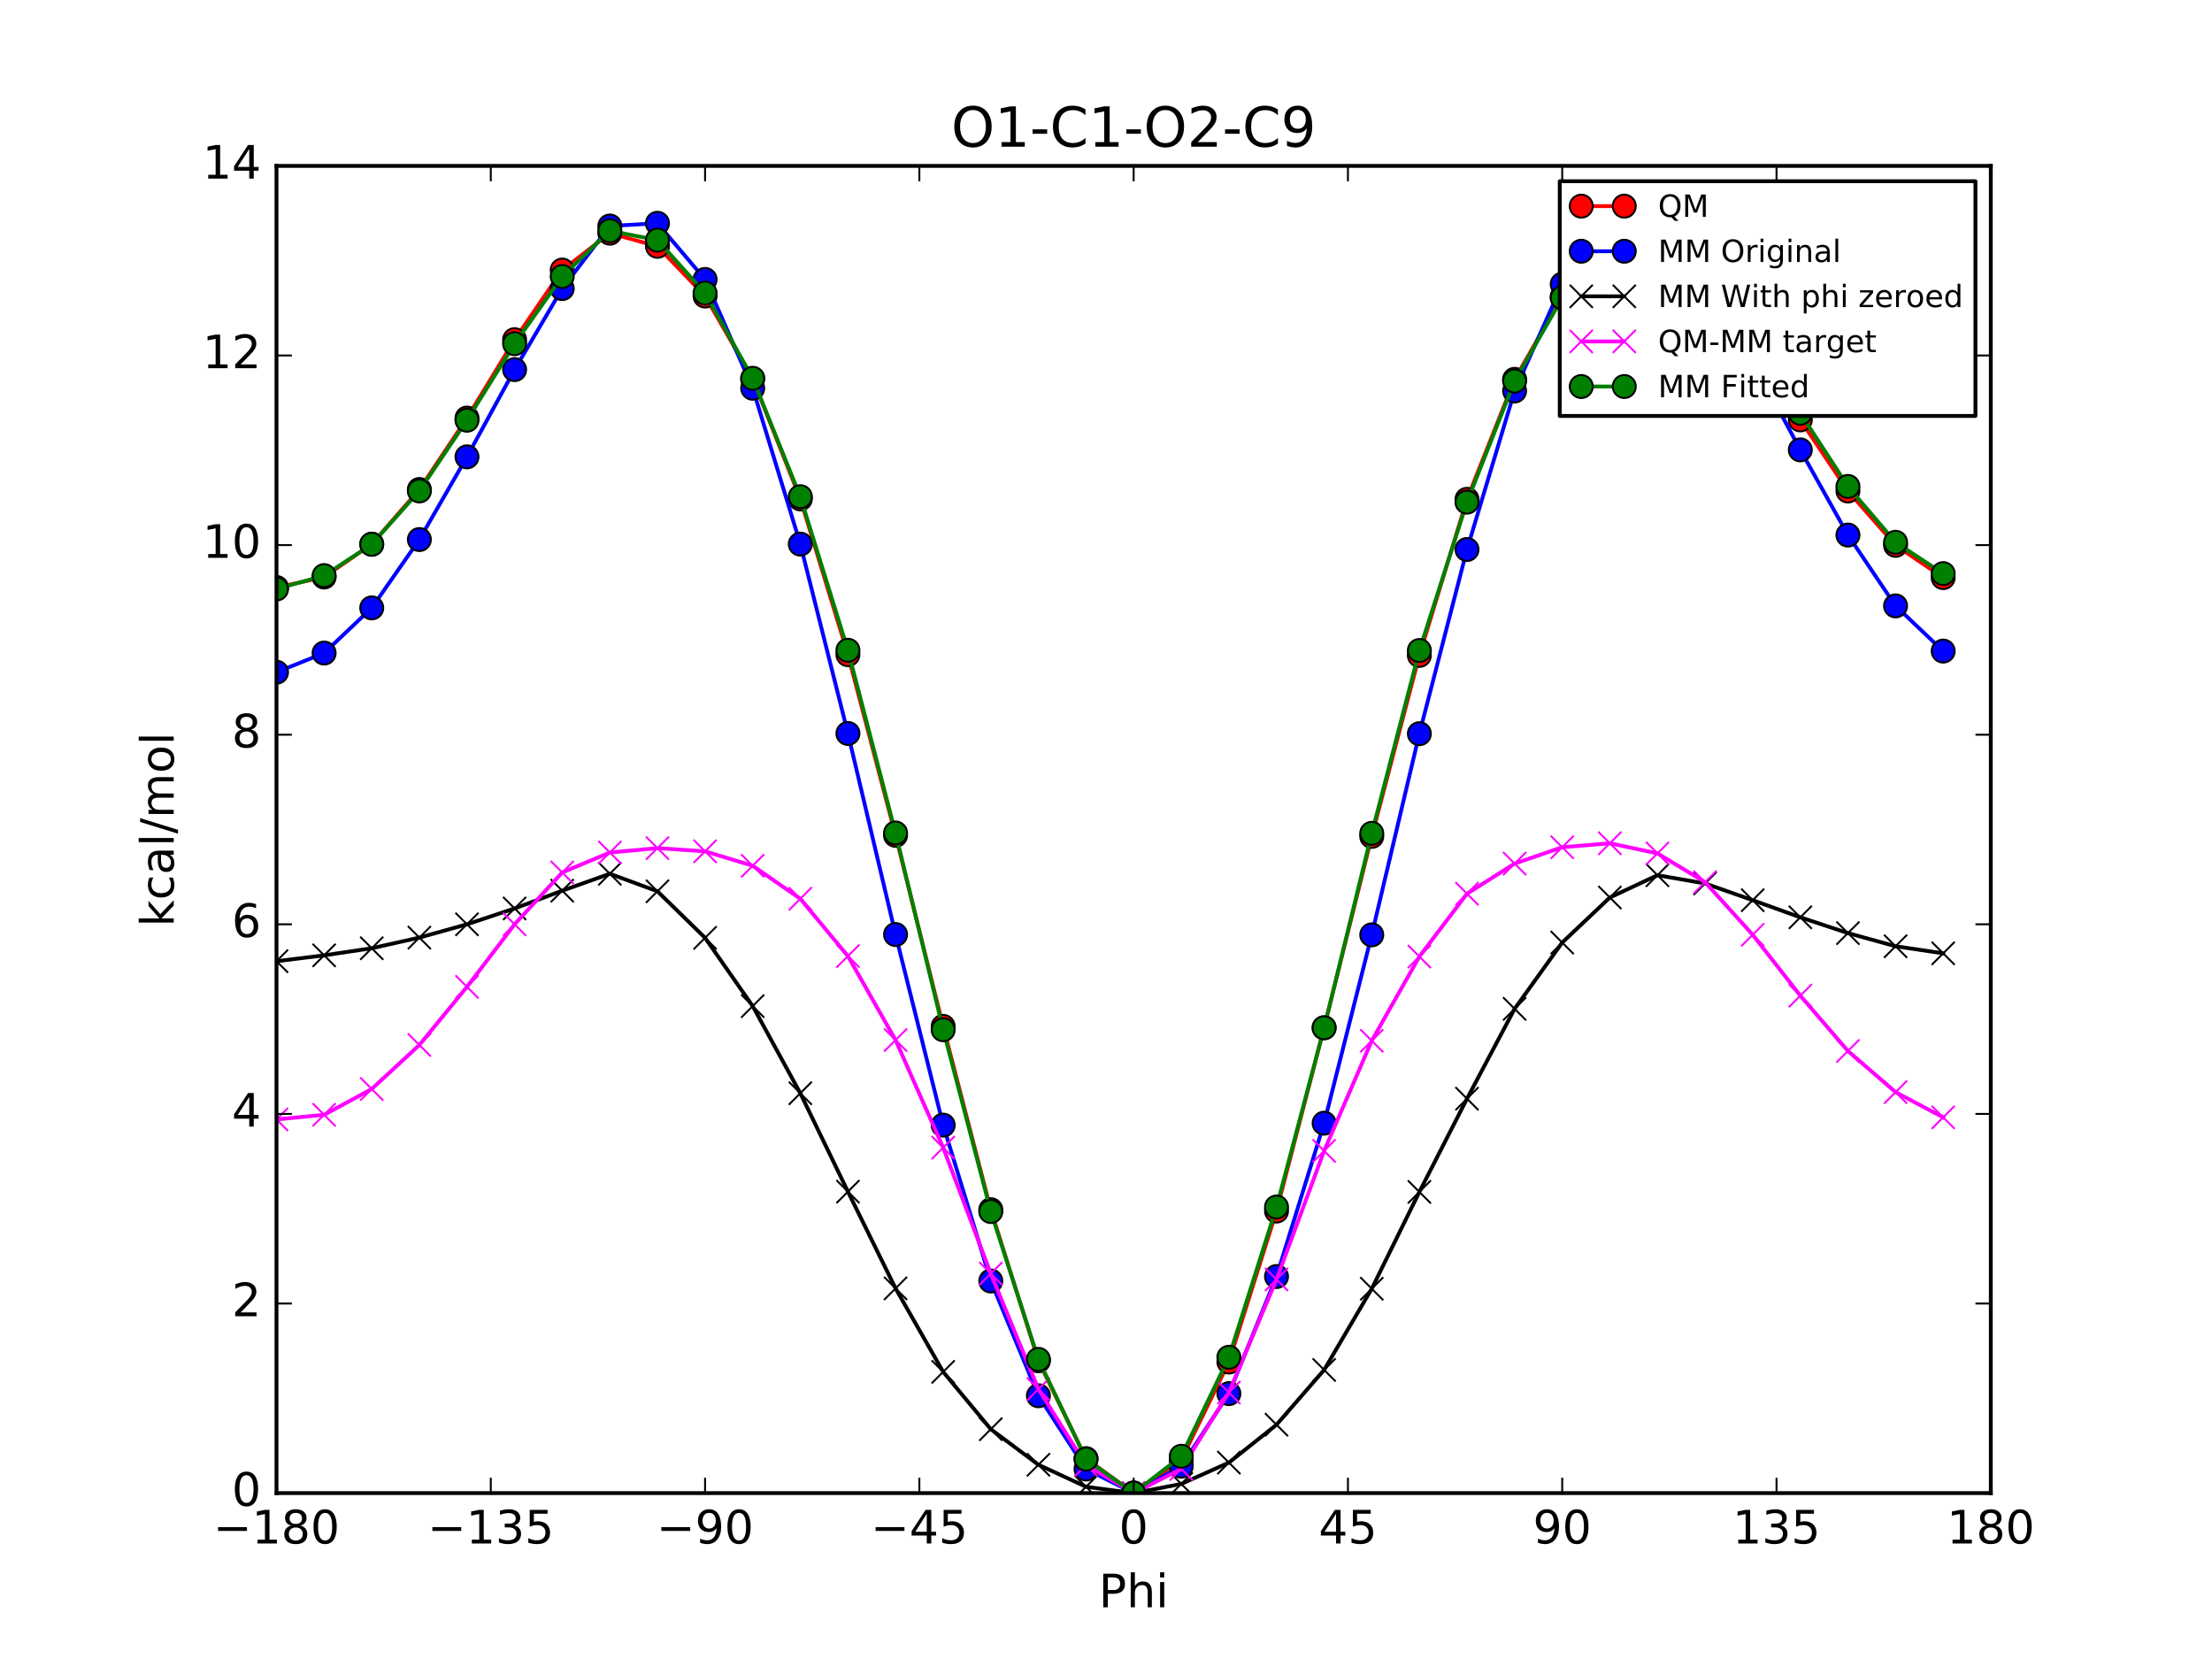<?xml version="1.0" encoding="utf-8" standalone="no"?>
<!DOCTYPE svg PUBLIC "-//W3C//DTD SVG 1.1//EN"
  "http://www.w3.org/Graphics/SVG/1.1/DTD/svg11.dtd">
<!-- Created with matplotlib (http://matplotlib.org/) -->
<svg height="432pt" version="1.1" viewBox="0 0 576 432" width="576pt" xmlns="http://www.w3.org/2000/svg" xmlns:xlink="http://www.w3.org/1999/xlink">
 <defs>
  <style type="text/css">
*{stroke-linecap:butt;stroke-linejoin:round;stroke-miterlimit:100000;}
  </style>
 </defs>
 <g id="figure_1">
  <g id="patch_1">
   <path d="M 0 432 
L 576 432 
L 576 0 
L 0 0 
z
" style="fill:#ffffff;"/>
  </g>
  <g id="axes_1">
   <g id="patch_2">
    <path d="M 72 388.8 
L 518.4 388.8 
L 518.4 43.2 
L 72 43.2 
z
" style="fill:#ffffff;"/>
   </g>
   <g id="line2d_1">
    <path clip-path="url(#p3892a05bbd)" d="M 71.999 152.987 
L 84.4 150.255 
L 96.8 141.695 
L 109.2 127.462 
L 121.6 108.863 
L 134 88.455 
L 146.4 70.327 
L 158.8 60.727 
L 171.2 64.143 
L 183.6 77.09 
L 196 98.635 
L 208.4 129.917 
L 220.8 170.468 
L 233.2 217.519 
L 245.6 267.274 
L 258 315.001 
L 270.4 354.349 
L 282.8 379.823 
L 295.2 388.8 
L 307.6 380.125 
L 320 354.673 
L 332.4 315.36 
L 344.8 267.613 
L 357.2 217.793 
L 369.6 170.667 
L 382 130.024 
L 394.4 98.779 
L 406.8 77.262 
L 419.2 64.498 
L 431.6 61.322 
L 444 70.967 
L 456.4 89.022 
L 468.8 109.337 
L 481.2 127.854 
L 493.6 142 
L 506 150.403 
" style="fill:none;stroke:#ff0000;stroke-linecap:square;"/>
    <defs>
     <path d="M 0 3 
C 0.796 3 1.559 2.684 2.121 2.121 
C 2.684 1.559 3 0.796 3 0 
C 3 -0.796 2.684 -1.559 2.121 -2.121 
C 1.559 -2.684 0.796 -3 0 -3 
C -0.796 -3 -1.559 -2.684 -2.121 -2.121 
C -2.684 -1.559 -3 -0.796 -3 0 
C -3 0.796 -2.684 1.559 -2.121 2.121 
C -1.559 2.684 -0.796 3 0 3 
z
" id="m97e03ea4cf" style="stroke:#000000;stroke-width:0.5;"/>
    </defs>
    <g clip-path="url(#p3892a05bbd)">
     <use style="fill:#ff0000;stroke:#000000;stroke-width:0.5;" x="71.999" xlink:href="#m97e03ea4cf" y="152.987"/>
     <use style="fill:#ff0000;stroke:#000000;stroke-width:0.5;" x="84.4" xlink:href="#m97e03ea4cf" y="150.255"/>
     <use style="fill:#ff0000;stroke:#000000;stroke-width:0.5;" x="96.8" xlink:href="#m97e03ea4cf" y="141.695"/>
     <use style="fill:#ff0000;stroke:#000000;stroke-width:0.5;" x="109.2" xlink:href="#m97e03ea4cf" y="127.462"/>
     <use style="fill:#ff0000;stroke:#000000;stroke-width:0.5;" x="121.6" xlink:href="#m97e03ea4cf" y="108.863"/>
     <use style="fill:#ff0000;stroke:#000000;stroke-width:0.5;" x="134" xlink:href="#m97e03ea4cf" y="88.455"/>
     <use style="fill:#ff0000;stroke:#000000;stroke-width:0.5;" x="146.4" xlink:href="#m97e03ea4cf" y="70.327"/>
     <use style="fill:#ff0000;stroke:#000000;stroke-width:0.5;" x="158.8" xlink:href="#m97e03ea4cf" y="60.727"/>
     <use style="fill:#ff0000;stroke:#000000;stroke-width:0.5;" x="171.2" xlink:href="#m97e03ea4cf" y="64.143"/>
     <use style="fill:#ff0000;stroke:#000000;stroke-width:0.5;" x="183.6" xlink:href="#m97e03ea4cf" y="77.09"/>
     <use style="fill:#ff0000;stroke:#000000;stroke-width:0.5;" x="196" xlink:href="#m97e03ea4cf" y="98.635"/>
     <use style="fill:#ff0000;stroke:#000000;stroke-width:0.5;" x="208.4" xlink:href="#m97e03ea4cf" y="129.917"/>
     <use style="fill:#ff0000;stroke:#000000;stroke-width:0.5;" x="220.8" xlink:href="#m97e03ea4cf" y="170.468"/>
     <use style="fill:#ff0000;stroke:#000000;stroke-width:0.5;" x="233.2" xlink:href="#m97e03ea4cf" y="217.519"/>
     <use style="fill:#ff0000;stroke:#000000;stroke-width:0.5;" x="245.6" xlink:href="#m97e03ea4cf" y="267.274"/>
     <use style="fill:#ff0000;stroke:#000000;stroke-width:0.5;" x="258" xlink:href="#m97e03ea4cf" y="315.001"/>
     <use style="fill:#ff0000;stroke:#000000;stroke-width:0.5;" x="270.4" xlink:href="#m97e03ea4cf" y="354.349"/>
     <use style="fill:#ff0000;stroke:#000000;stroke-width:0.5;" x="282.8" xlink:href="#m97e03ea4cf" y="379.823"/>
     <use style="fill:#ff0000;stroke:#000000;stroke-width:0.5;" x="295.2" xlink:href="#m97e03ea4cf" y="388.8"/>
     <use style="fill:#ff0000;stroke:#000000;stroke-width:0.5;" x="307.6" xlink:href="#m97e03ea4cf" y="380.125"/>
     <use style="fill:#ff0000;stroke:#000000;stroke-width:0.5;" x="320" xlink:href="#m97e03ea4cf" y="354.673"/>
     <use style="fill:#ff0000;stroke:#000000;stroke-width:0.5;" x="332.4" xlink:href="#m97e03ea4cf" y="315.36"/>
     <use style="fill:#ff0000;stroke:#000000;stroke-width:0.5;" x="344.8" xlink:href="#m97e03ea4cf" y="267.613"/>
     <use style="fill:#ff0000;stroke:#000000;stroke-width:0.5;" x="357.2" xlink:href="#m97e03ea4cf" y="217.793"/>
     <use style="fill:#ff0000;stroke:#000000;stroke-width:0.5;" x="369.6" xlink:href="#m97e03ea4cf" y="170.667"/>
     <use style="fill:#ff0000;stroke:#000000;stroke-width:0.5;" x="382" xlink:href="#m97e03ea4cf" y="130.024"/>
     <use style="fill:#ff0000;stroke:#000000;stroke-width:0.5;" x="394.4" xlink:href="#m97e03ea4cf" y="98.779"/>
     <use style="fill:#ff0000;stroke:#000000;stroke-width:0.5;" x="406.8" xlink:href="#m97e03ea4cf" y="77.262"/>
     <use style="fill:#ff0000;stroke:#000000;stroke-width:0.5;" x="419.2" xlink:href="#m97e03ea4cf" y="64.498"/>
     <use style="fill:#ff0000;stroke:#000000;stroke-width:0.5;" x="431.6" xlink:href="#m97e03ea4cf" y="61.322"/>
     <use style="fill:#ff0000;stroke:#000000;stroke-width:0.5;" x="444" xlink:href="#m97e03ea4cf" y="70.967"/>
     <use style="fill:#ff0000;stroke:#000000;stroke-width:0.5;" x="456.4" xlink:href="#m97e03ea4cf" y="89.022"/>
     <use style="fill:#ff0000;stroke:#000000;stroke-width:0.5;" x="468.8" xlink:href="#m97e03ea4cf" y="109.337"/>
     <use style="fill:#ff0000;stroke:#000000;stroke-width:0.5;" x="481.2" xlink:href="#m97e03ea4cf" y="127.854"/>
     <use style="fill:#ff0000;stroke:#000000;stroke-width:0.5;" x="493.6" xlink:href="#m97e03ea4cf" y="142"/>
     <use style="fill:#ff0000;stroke:#000000;stroke-width:0.5;" x="506" xlink:href="#m97e03ea4cf" y="150.403"/>
    </g>
   </g>
   <g id="line2d_2">
    <path clip-path="url(#p3892a05bbd)" d="M 71.999 175.044 
L 84.4 170.055 
L 96.8 158.292 
L 109.2 140.498 
L 121.6 118.962 
L 134 96.241 
L 146.4 75.141 
L 158.8 58.852 
L 171.2 58.138 
L 183.6 72.767 
L 196 101.096 
L 208.4 141.683 
L 220.8 190.987 
L 233.2 243.347 
L 245.6 292.977 
L 258 333.568 
L 270.4 363.448 
L 282.8 382.535 
L 295.2 388.8 
L 307.6 381.796 
L 320 362.899 
L 332.4 332.405 
L 344.8 292.471 
L 357.2 243.43 
L 369.6 191.052 
L 382 143.085 
L 394.4 101.806 
L 406.8 74 
L 419.2 59.758 
L 431.6 59.231 
L 444 73.261 
L 456.4 94.088 
L 468.8 117.147 
L 481.2 139.324 
L 493.6 157.773 
L 506 169.539 
" style="fill:none;stroke:#0000ff;stroke-linecap:square;"/>
    <defs>
     <path d="M 0 3 
C 0.796 3 1.559 2.684 2.121 2.121 
C 2.684 1.559 3 0.796 3 0 
C 3 -0.796 2.684 -1.559 2.121 -2.121 
C 1.559 -2.684 0.796 -3 0 -3 
C -0.796 -3 -1.559 -2.684 -2.121 -2.121 
C -2.684 -1.559 -3 -0.796 -3 0 
C -3 0.796 -2.684 1.559 -2.121 2.121 
C -1.559 2.684 -0.796 3 0 3 
z
" id="m2fd0420bc8" style="stroke:#000000;stroke-width:0.5;"/>
    </defs>
    <g clip-path="url(#p3892a05bbd)">
     <use style="fill:#0000ff;stroke:#000000;stroke-width:0.5;" x="71.999" xlink:href="#m2fd0420bc8" y="175.044"/>
     <use style="fill:#0000ff;stroke:#000000;stroke-width:0.5;" x="84.4" xlink:href="#m2fd0420bc8" y="170.055"/>
     <use style="fill:#0000ff;stroke:#000000;stroke-width:0.5;" x="96.8" xlink:href="#m2fd0420bc8" y="158.292"/>
     <use style="fill:#0000ff;stroke:#000000;stroke-width:0.5;" x="109.2" xlink:href="#m2fd0420bc8" y="140.498"/>
     <use style="fill:#0000ff;stroke:#000000;stroke-width:0.5;" x="121.6" xlink:href="#m2fd0420bc8" y="118.962"/>
     <use style="fill:#0000ff;stroke:#000000;stroke-width:0.5;" x="134" xlink:href="#m2fd0420bc8" y="96.241"/>
     <use style="fill:#0000ff;stroke:#000000;stroke-width:0.5;" x="146.4" xlink:href="#m2fd0420bc8" y="75.141"/>
     <use style="fill:#0000ff;stroke:#000000;stroke-width:0.5;" x="158.8" xlink:href="#m2fd0420bc8" y="58.852"/>
     <use style="fill:#0000ff;stroke:#000000;stroke-width:0.5;" x="171.2" xlink:href="#m2fd0420bc8" y="58.138"/>
     <use style="fill:#0000ff;stroke:#000000;stroke-width:0.5;" x="183.6" xlink:href="#m2fd0420bc8" y="72.767"/>
     <use style="fill:#0000ff;stroke:#000000;stroke-width:0.5;" x="196" xlink:href="#m2fd0420bc8" y="101.096"/>
     <use style="fill:#0000ff;stroke:#000000;stroke-width:0.5;" x="208.4" xlink:href="#m2fd0420bc8" y="141.683"/>
     <use style="fill:#0000ff;stroke:#000000;stroke-width:0.5;" x="220.8" xlink:href="#m2fd0420bc8" y="190.987"/>
     <use style="fill:#0000ff;stroke:#000000;stroke-width:0.5;" x="233.2" xlink:href="#m2fd0420bc8" y="243.347"/>
     <use style="fill:#0000ff;stroke:#000000;stroke-width:0.5;" x="245.6" xlink:href="#m2fd0420bc8" y="292.977"/>
     <use style="fill:#0000ff;stroke:#000000;stroke-width:0.5;" x="258" xlink:href="#m2fd0420bc8" y="333.568"/>
     <use style="fill:#0000ff;stroke:#000000;stroke-width:0.5;" x="270.4" xlink:href="#m2fd0420bc8" y="363.448"/>
     <use style="fill:#0000ff;stroke:#000000;stroke-width:0.5;" x="282.8" xlink:href="#m2fd0420bc8" y="382.535"/>
     <use style="fill:#0000ff;stroke:#000000;stroke-width:0.5;" x="295.2" xlink:href="#m2fd0420bc8" y="388.8"/>
     <use style="fill:#0000ff;stroke:#000000;stroke-width:0.5;" x="307.6" xlink:href="#m2fd0420bc8" y="381.796"/>
     <use style="fill:#0000ff;stroke:#000000;stroke-width:0.5;" x="320" xlink:href="#m2fd0420bc8" y="362.899"/>
     <use style="fill:#0000ff;stroke:#000000;stroke-width:0.5;" x="332.4" xlink:href="#m2fd0420bc8" y="332.405"/>
     <use style="fill:#0000ff;stroke:#000000;stroke-width:0.5;" x="344.8" xlink:href="#m2fd0420bc8" y="292.471"/>
     <use style="fill:#0000ff;stroke:#000000;stroke-width:0.5;" x="357.2" xlink:href="#m2fd0420bc8" y="243.43"/>
     <use style="fill:#0000ff;stroke:#000000;stroke-width:0.5;" x="369.6" xlink:href="#m2fd0420bc8" y="191.052"/>
     <use style="fill:#0000ff;stroke:#000000;stroke-width:0.5;" x="382" xlink:href="#m2fd0420bc8" y="143.085"/>
     <use style="fill:#0000ff;stroke:#000000;stroke-width:0.5;" x="394.4" xlink:href="#m2fd0420bc8" y="101.806"/>
     <use style="fill:#0000ff;stroke:#000000;stroke-width:0.5;" x="406.8" xlink:href="#m2fd0420bc8" y="74"/>
     <use style="fill:#0000ff;stroke:#000000;stroke-width:0.5;" x="419.2" xlink:href="#m2fd0420bc8" y="59.758"/>
     <use style="fill:#0000ff;stroke:#000000;stroke-width:0.5;" x="431.6" xlink:href="#m2fd0420bc8" y="59.231"/>
     <use style="fill:#0000ff;stroke:#000000;stroke-width:0.5;" x="444" xlink:href="#m2fd0420bc8" y="73.261"/>
     <use style="fill:#0000ff;stroke:#000000;stroke-width:0.5;" x="456.4" xlink:href="#m2fd0420bc8" y="94.088"/>
     <use style="fill:#0000ff;stroke:#000000;stroke-width:0.5;" x="468.8" xlink:href="#m2fd0420bc8" y="117.147"/>
     <use style="fill:#0000ff;stroke:#000000;stroke-width:0.5;" x="481.2" xlink:href="#m2fd0420bc8" y="139.324"/>
     <use style="fill:#0000ff;stroke:#000000;stroke-width:0.5;" x="493.6" xlink:href="#m2fd0420bc8" y="157.773"/>
     <use style="fill:#0000ff;stroke:#000000;stroke-width:0.5;" x="506" xlink:href="#m2fd0420bc8" y="169.539"/>
    </g>
   </g>
   <g id="line2d_3">
    <path clip-path="url(#p3892a05bbd)" d="M 71.999 250.296 
L 84.4 248.766 
L 96.8 246.922 
L 109.2 244.151 
L 121.6 240.686 
L 134 236.563 
L 146.4 231.938 
L 158.8 227.528 
L 171.2 232.092 
L 183.6 244.208 
L 196 261.989 
L 208.4 284.681 
L 220.8 310.308 
L 233.2 335.494 
L 245.6 357.23 
L 258 372.161 
L 270.4 381.418 
L 282.8 387.15 
L 295.2 388.8 
L 307.6 386.414 
L 320 380.862 
L 332.4 370.993 
L 344.8 356.723 
L 357.2 335.583 
L 369.6 310.374 
L 382 286.099 
L 394.4 262.701 
L 406.8 245.44 
L 419.2 233.711 
L 431.6 227.905 
L 444 230.054 
L 456.4 234.409 
L 468.8 238.87 
L 481.2 242.977 
L 493.6 246.402 
L 506 248.247 
" style="fill:none;stroke:#000000;stroke-linecap:square;"/>
    <defs>
     <path d="M -3 3 
L 3 -3 
M -3 -3 
L 3 3 
" id="mfe7b5c900e" style="stroke:#000000;stroke-width:0.5;"/>
    </defs>
    <g clip-path="url(#p3892a05bbd)">
     <use style="stroke:#000000;stroke-width:0.5;" x="71.999" xlink:href="#mfe7b5c900e" y="250.296"/>
     <use style="stroke:#000000;stroke-width:0.5;" x="84.4" xlink:href="#mfe7b5c900e" y="248.766"/>
     <use style="stroke:#000000;stroke-width:0.5;" x="96.8" xlink:href="#mfe7b5c900e" y="246.922"/>
     <use style="stroke:#000000;stroke-width:0.5;" x="109.2" xlink:href="#mfe7b5c900e" y="244.151"/>
     <use style="stroke:#000000;stroke-width:0.5;" x="121.6" xlink:href="#mfe7b5c900e" y="240.686"/>
     <use style="stroke:#000000;stroke-width:0.5;" x="134" xlink:href="#mfe7b5c900e" y="236.563"/>
     <use style="stroke:#000000;stroke-width:0.5;" x="146.4" xlink:href="#mfe7b5c900e" y="231.938"/>
     <use style="stroke:#000000;stroke-width:0.5;" x="158.8" xlink:href="#mfe7b5c900e" y="227.528"/>
     <use style="stroke:#000000;stroke-width:0.5;" x="171.2" xlink:href="#mfe7b5c900e" y="232.092"/>
     <use style="stroke:#000000;stroke-width:0.5;" x="183.6" xlink:href="#mfe7b5c900e" y="244.208"/>
     <use style="stroke:#000000;stroke-width:0.5;" x="196" xlink:href="#mfe7b5c900e" y="261.989"/>
     <use style="stroke:#000000;stroke-width:0.5;" x="208.4" xlink:href="#mfe7b5c900e" y="284.681"/>
     <use style="stroke:#000000;stroke-width:0.5;" x="220.8" xlink:href="#mfe7b5c900e" y="310.308"/>
     <use style="stroke:#000000;stroke-width:0.5;" x="233.2" xlink:href="#mfe7b5c900e" y="335.494"/>
     <use style="stroke:#000000;stroke-width:0.5;" x="245.6" xlink:href="#mfe7b5c900e" y="357.23"/>
     <use style="stroke:#000000;stroke-width:0.5;" x="258" xlink:href="#mfe7b5c900e" y="372.161"/>
     <use style="stroke:#000000;stroke-width:0.5;" x="270.4" xlink:href="#mfe7b5c900e" y="381.418"/>
     <use style="stroke:#000000;stroke-width:0.5;" x="282.8" xlink:href="#mfe7b5c900e" y="387.15"/>
     <use style="stroke:#000000;stroke-width:0.5;" x="295.2" xlink:href="#mfe7b5c900e" y="388.8"/>
     <use style="stroke:#000000;stroke-width:0.5;" x="307.6" xlink:href="#mfe7b5c900e" y="386.414"/>
     <use style="stroke:#000000;stroke-width:0.5;" x="320" xlink:href="#mfe7b5c900e" y="380.862"/>
     <use style="stroke:#000000;stroke-width:0.5;" x="332.4" xlink:href="#mfe7b5c900e" y="370.993"/>
     <use style="stroke:#000000;stroke-width:0.5;" x="344.8" xlink:href="#mfe7b5c900e" y="356.723"/>
     <use style="stroke:#000000;stroke-width:0.5;" x="357.2" xlink:href="#mfe7b5c900e" y="335.583"/>
     <use style="stroke:#000000;stroke-width:0.5;" x="369.6" xlink:href="#mfe7b5c900e" y="310.374"/>
     <use style="stroke:#000000;stroke-width:0.5;" x="382" xlink:href="#mfe7b5c900e" y="286.099"/>
     <use style="stroke:#000000;stroke-width:0.5;" x="394.4" xlink:href="#mfe7b5c900e" y="262.701"/>
     <use style="stroke:#000000;stroke-width:0.5;" x="406.8" xlink:href="#mfe7b5c900e" y="245.44"/>
     <use style="stroke:#000000;stroke-width:0.5;" x="419.2" xlink:href="#mfe7b5c900e" y="233.711"/>
     <use style="stroke:#000000;stroke-width:0.5;" x="431.6" xlink:href="#mfe7b5c900e" y="227.905"/>
     <use style="stroke:#000000;stroke-width:0.5;" x="444" xlink:href="#mfe7b5c900e" y="230.054"/>
     <use style="stroke:#000000;stroke-width:0.5;" x="456.4" xlink:href="#mfe7b5c900e" y="234.409"/>
     <use style="stroke:#000000;stroke-width:0.5;" x="468.8" xlink:href="#mfe7b5c900e" y="238.87"/>
     <use style="stroke:#000000;stroke-width:0.5;" x="481.2" xlink:href="#mfe7b5c900e" y="242.977"/>
     <use style="stroke:#000000;stroke-width:0.5;" x="493.6" xlink:href="#mfe7b5c900e" y="246.402"/>
     <use style="stroke:#000000;stroke-width:0.5;" x="506" xlink:href="#mfe7b5c900e" y="248.247"/>
    </g>
   </g>
   <g id="line2d_4">
    <path clip-path="url(#p3892a05bbd)" d="M 71.999 291.492 
L 84.4 290.289 
L 96.8 283.573 
L 109.2 272.111 
L 121.6 256.977 
L 134 240.691 
L 146.4 227.189 
L 158.8 221.998 
L 171.2 220.85 
L 183.6 221.682 
L 196 225.445 
L 208.4 234.036 
L 220.8 248.96 
L 233.2 270.825 
L 245.6 298.844 
L 258 331.64 
L 270.4 361.731 
L 282.8 381.472 
L 295.2 388.8 
L 307.6 382.51 
L 320 362.611 
L 332.4 333.167 
L 344.8 299.69 
L 357.2 271.011 
L 369.6 249.094 
L 382 232.725 
L 394.4 224.878 
L 406.8 220.622 
L 419.2 219.586 
L 431.6 222.217 
L 444 229.713 
L 456.4 243.413 
L 468.8 259.267 
L 481.2 273.677 
L 493.6 284.398 
L 506 290.956 
" style="fill:none;stroke:#ff00ff;stroke-linecap:square;"/>
    <defs>
     <path d="M -3 3 
L 3 -3 
M -3 -3 
L 3 3 
" id="m184e98b5a3" style="stroke:#ff00ff;stroke-width:0.5;"/>
    </defs>
    <g clip-path="url(#p3892a05bbd)">
     <use style="fill:#ff00ff;stroke:#ff00ff;stroke-width:0.5;" x="71.999" xlink:href="#m184e98b5a3" y="291.492"/>
     <use style="fill:#ff00ff;stroke:#ff00ff;stroke-width:0.5;" x="84.4" xlink:href="#m184e98b5a3" y="290.289"/>
     <use style="fill:#ff00ff;stroke:#ff00ff;stroke-width:0.5;" x="96.8" xlink:href="#m184e98b5a3" y="283.573"/>
     <use style="fill:#ff00ff;stroke:#ff00ff;stroke-width:0.5;" x="109.2" xlink:href="#m184e98b5a3" y="272.111"/>
     <use style="fill:#ff00ff;stroke:#ff00ff;stroke-width:0.5;" x="121.6" xlink:href="#m184e98b5a3" y="256.977"/>
     <use style="fill:#ff00ff;stroke:#ff00ff;stroke-width:0.5;" x="134" xlink:href="#m184e98b5a3" y="240.691"/>
     <use style="fill:#ff00ff;stroke:#ff00ff;stroke-width:0.5;" x="146.4" xlink:href="#m184e98b5a3" y="227.189"/>
     <use style="fill:#ff00ff;stroke:#ff00ff;stroke-width:0.5;" x="158.8" xlink:href="#m184e98b5a3" y="221.998"/>
     <use style="fill:#ff00ff;stroke:#ff00ff;stroke-width:0.5;" x="171.2" xlink:href="#m184e98b5a3" y="220.85"/>
     <use style="fill:#ff00ff;stroke:#ff00ff;stroke-width:0.5;" x="183.6" xlink:href="#m184e98b5a3" y="221.682"/>
     <use style="fill:#ff00ff;stroke:#ff00ff;stroke-width:0.5;" x="196" xlink:href="#m184e98b5a3" y="225.445"/>
     <use style="fill:#ff00ff;stroke:#ff00ff;stroke-width:0.5;" x="208.4" xlink:href="#m184e98b5a3" y="234.036"/>
     <use style="fill:#ff00ff;stroke:#ff00ff;stroke-width:0.5;" x="220.8" xlink:href="#m184e98b5a3" y="248.96"/>
     <use style="fill:#ff00ff;stroke:#ff00ff;stroke-width:0.5;" x="233.2" xlink:href="#m184e98b5a3" y="270.825"/>
     <use style="fill:#ff00ff;stroke:#ff00ff;stroke-width:0.5;" x="245.6" xlink:href="#m184e98b5a3" y="298.844"/>
     <use style="fill:#ff00ff;stroke:#ff00ff;stroke-width:0.5;" x="258" xlink:href="#m184e98b5a3" y="331.64"/>
     <use style="fill:#ff00ff;stroke:#ff00ff;stroke-width:0.5;" x="270.4" xlink:href="#m184e98b5a3" y="361.731"/>
     <use style="fill:#ff00ff;stroke:#ff00ff;stroke-width:0.5;" x="282.8" xlink:href="#m184e98b5a3" y="381.472"/>
     <use style="fill:#ff00ff;stroke:#ff00ff;stroke-width:0.5;" x="295.2" xlink:href="#m184e98b5a3" y="388.8"/>
     <use style="fill:#ff00ff;stroke:#ff00ff;stroke-width:0.5;" x="307.6" xlink:href="#m184e98b5a3" y="382.51"/>
     <use style="fill:#ff00ff;stroke:#ff00ff;stroke-width:0.5;" x="320" xlink:href="#m184e98b5a3" y="362.611"/>
     <use style="fill:#ff00ff;stroke:#ff00ff;stroke-width:0.5;" x="332.4" xlink:href="#m184e98b5a3" y="333.167"/>
     <use style="fill:#ff00ff;stroke:#ff00ff;stroke-width:0.5;" x="344.8" xlink:href="#m184e98b5a3" y="299.69"/>
     <use style="fill:#ff00ff;stroke:#ff00ff;stroke-width:0.5;" x="357.2" xlink:href="#m184e98b5a3" y="271.011"/>
     <use style="fill:#ff00ff;stroke:#ff00ff;stroke-width:0.5;" x="369.6" xlink:href="#m184e98b5a3" y="249.094"/>
     <use style="fill:#ff00ff;stroke:#ff00ff;stroke-width:0.5;" x="382" xlink:href="#m184e98b5a3" y="232.725"/>
     <use style="fill:#ff00ff;stroke:#ff00ff;stroke-width:0.5;" x="394.4" xlink:href="#m184e98b5a3" y="224.878"/>
     <use style="fill:#ff00ff;stroke:#ff00ff;stroke-width:0.5;" x="406.8" xlink:href="#m184e98b5a3" y="220.622"/>
     <use style="fill:#ff00ff;stroke:#ff00ff;stroke-width:0.5;" x="419.2" xlink:href="#m184e98b5a3" y="219.586"/>
     <use style="fill:#ff00ff;stroke:#ff00ff;stroke-width:0.5;" x="431.6" xlink:href="#m184e98b5a3" y="222.217"/>
     <use style="fill:#ff00ff;stroke:#ff00ff;stroke-width:0.5;" x="444" xlink:href="#m184e98b5a3" y="229.713"/>
     <use style="fill:#ff00ff;stroke:#ff00ff;stroke-width:0.5;" x="456.4" xlink:href="#m184e98b5a3" y="243.413"/>
     <use style="fill:#ff00ff;stroke:#ff00ff;stroke-width:0.5;" x="468.8" xlink:href="#m184e98b5a3" y="259.267"/>
     <use style="fill:#ff00ff;stroke:#ff00ff;stroke-width:0.5;" x="481.2" xlink:href="#m184e98b5a3" y="273.677"/>
     <use style="fill:#ff00ff;stroke:#ff00ff;stroke-width:0.5;" x="493.6" xlink:href="#m184e98b5a3" y="284.398"/>
     <use style="fill:#ff00ff;stroke:#ff00ff;stroke-width:0.5;" x="506" xlink:href="#m184e98b5a3" y="290.956"/>
    </g>
   </g>
   <g id="line2d_5">
    <path clip-path="url(#p3892a05bbd)" d="M 71.999 153.38 
L 84.4 149.887 
L 96.8 141.736 
L 109.2 127.844 
L 121.6 109.42 
L 134 89.494 
L 146.4 71.993 
L 158.8 60.09 
L 171.2 62.535 
L 183.6 76.315 
L 196 98.504 
L 208.4 129.334 
L 220.8 169.324 
L 233.2 216.912 
L 245.6 268.141 
L 258 315.475 
L 270.4 353.978 
L 282.8 379.942 
L 295.2 388.8 
L 307.6 379.206 
L 320 353.423 
L 332.4 314.308 
L 344.8 267.634 
L 357.2 217 
L 369.6 169.389 
L 382 130.753 
L 394.4 99.216 
L 406.8 77.548 
L 419.2 64.155 
L 431.6 60.466 
L 444 70.109 
L 456.4 87.339 
L 468.8 107.604 
L 481.2 126.669 
L 493.6 141.216 
L 506 149.368 
" style="fill:none;stroke:#008000;stroke-linecap:square;"/>
    <defs>
     <path d="M 0 3 
C 0.796 3 1.559 2.684 2.121 2.121 
C 2.684 1.559 3 0.796 3 0 
C 3 -0.796 2.684 -1.559 2.121 -2.121 
C 1.559 -2.684 0.796 -3 0 -3 
C -0.796 -3 -1.559 -2.684 -2.121 -2.121 
C -2.684 -1.559 -3 -0.796 -3 0 
C -3 0.796 -2.684 1.559 -2.121 2.121 
C -1.559 2.684 -0.796 3 0 3 
z
" id="mfc13394e70" style="stroke:#000000;stroke-width:0.5;"/>
    </defs>
    <g clip-path="url(#p3892a05bbd)">
     <use style="fill:#008000;stroke:#000000;stroke-width:0.5;" x="71.999" xlink:href="#mfc13394e70" y="153.38"/>
     <use style="fill:#008000;stroke:#000000;stroke-width:0.5;" x="84.4" xlink:href="#mfc13394e70" y="149.887"/>
     <use style="fill:#008000;stroke:#000000;stroke-width:0.5;" x="96.8" xlink:href="#mfc13394e70" y="141.736"/>
     <use style="fill:#008000;stroke:#000000;stroke-width:0.5;" x="109.2" xlink:href="#mfc13394e70" y="127.844"/>
     <use style="fill:#008000;stroke:#000000;stroke-width:0.5;" x="121.6" xlink:href="#mfc13394e70" y="109.42"/>
     <use style="fill:#008000;stroke:#000000;stroke-width:0.5;" x="134" xlink:href="#mfc13394e70" y="89.494"/>
     <use style="fill:#008000;stroke:#000000;stroke-width:0.5;" x="146.4" xlink:href="#mfc13394e70" y="71.993"/>
     <use style="fill:#008000;stroke:#000000;stroke-width:0.5;" x="158.8" xlink:href="#mfc13394e70" y="60.09"/>
     <use style="fill:#008000;stroke:#000000;stroke-width:0.5;" x="171.2" xlink:href="#mfc13394e70" y="62.535"/>
     <use style="fill:#008000;stroke:#000000;stroke-width:0.5;" x="183.6" xlink:href="#mfc13394e70" y="76.315"/>
     <use style="fill:#008000;stroke:#000000;stroke-width:0.5;" x="196" xlink:href="#mfc13394e70" y="98.504"/>
     <use style="fill:#008000;stroke:#000000;stroke-width:0.5;" x="208.4" xlink:href="#mfc13394e70" y="129.334"/>
     <use style="fill:#008000;stroke:#000000;stroke-width:0.5;" x="220.8" xlink:href="#mfc13394e70" y="169.324"/>
     <use style="fill:#008000;stroke:#000000;stroke-width:0.5;" x="233.2" xlink:href="#mfc13394e70" y="216.912"/>
     <use style="fill:#008000;stroke:#000000;stroke-width:0.5;" x="245.6" xlink:href="#mfc13394e70" y="268.141"/>
     <use style="fill:#008000;stroke:#000000;stroke-width:0.5;" x="258" xlink:href="#mfc13394e70" y="315.475"/>
     <use style="fill:#008000;stroke:#000000;stroke-width:0.5;" x="270.4" xlink:href="#mfc13394e70" y="353.978"/>
     <use style="fill:#008000;stroke:#000000;stroke-width:0.5;" x="282.8" xlink:href="#mfc13394e70" y="379.942"/>
     <use style="fill:#008000;stroke:#000000;stroke-width:0.5;" x="295.2" xlink:href="#mfc13394e70" y="388.8"/>
     <use style="fill:#008000;stroke:#000000;stroke-width:0.5;" x="307.6" xlink:href="#mfc13394e70" y="379.206"/>
     <use style="fill:#008000;stroke:#000000;stroke-width:0.5;" x="320" xlink:href="#mfc13394e70" y="353.423"/>
     <use style="fill:#008000;stroke:#000000;stroke-width:0.5;" x="332.4" xlink:href="#mfc13394e70" y="314.308"/>
     <use style="fill:#008000;stroke:#000000;stroke-width:0.5;" x="344.8" xlink:href="#mfc13394e70" y="267.634"/>
     <use style="fill:#008000;stroke:#000000;stroke-width:0.5;" x="357.2" xlink:href="#mfc13394e70" y="217"/>
     <use style="fill:#008000;stroke:#000000;stroke-width:0.5;" x="369.6" xlink:href="#mfc13394e70" y="169.389"/>
     <use style="fill:#008000;stroke:#000000;stroke-width:0.5;" x="382" xlink:href="#mfc13394e70" y="130.753"/>
     <use style="fill:#008000;stroke:#000000;stroke-width:0.5;" x="394.4" xlink:href="#mfc13394e70" y="99.216"/>
     <use style="fill:#008000;stroke:#000000;stroke-width:0.5;" x="406.8" xlink:href="#mfc13394e70" y="77.548"/>
     <use style="fill:#008000;stroke:#000000;stroke-width:0.5;" x="419.2" xlink:href="#mfc13394e70" y="64.155"/>
     <use style="fill:#008000;stroke:#000000;stroke-width:0.5;" x="431.6" xlink:href="#mfc13394e70" y="60.466"/>
     <use style="fill:#008000;stroke:#000000;stroke-width:0.5;" x="444" xlink:href="#mfc13394e70" y="70.109"/>
     <use style="fill:#008000;stroke:#000000;stroke-width:0.5;" x="456.4" xlink:href="#mfc13394e70" y="87.339"/>
     <use style="fill:#008000;stroke:#000000;stroke-width:0.5;" x="468.8" xlink:href="#mfc13394e70" y="107.604"/>
     <use style="fill:#008000;stroke:#000000;stroke-width:0.5;" x="481.2" xlink:href="#mfc13394e70" y="126.669"/>
     <use style="fill:#008000;stroke:#000000;stroke-width:0.5;" x="493.6" xlink:href="#mfc13394e70" y="141.216"/>
     <use style="fill:#008000;stroke:#000000;stroke-width:0.5;" x="506" xlink:href="#mfc13394e70" y="149.368"/>
    </g>
   </g>
   <g id="patch_3">
    <path d="M 72 43.2 
L 518.4 43.2 
" style="fill:none;stroke:#000000;stroke-linecap:square;stroke-linejoin:miter;"/>
   </g>
   <g id="patch_4">
    <path d="M 72 388.8 
L 72 43.2 
" style="fill:none;stroke:#000000;stroke-linecap:square;stroke-linejoin:miter;"/>
   </g>
   <g id="patch_5">
    <path d="M 518.4 388.8 
L 518.4 43.2 
" style="fill:none;stroke:#000000;stroke-linecap:square;stroke-linejoin:miter;"/>
   </g>
   <g id="patch_6">
    <path d="M 72 388.8 
L 518.4 388.8 
" style="fill:none;stroke:#000000;stroke-linecap:square;stroke-linejoin:miter;"/>
   </g>
   <g id="matplotlib.axis_1">
    <g id="xtick_1">
     <g id="line2d_6">
      <defs>
       <path d="M 0 0 
L 0 -4 
" id="mbe53136aa0" style="stroke:#000000;stroke-width:0.5;"/>
      </defs>
      <g>
       <use style="stroke:#000000;stroke-width:0.5;" x="72.0" xlink:href="#mbe53136aa0" y="388.8"/>
      </g>
     </g>
     <g id="line2d_7">
      <defs>
       <path d="M 0 0 
L 0 4 
" id="meb73c42044" style="stroke:#000000;stroke-width:0.5;"/>
      </defs>
      <g>
       <use style="stroke:#000000;stroke-width:0.5;" x="72.0" xlink:href="#meb73c42044" y="43.2"/>
      </g>
     </g>
     <g id="text_1">
      <!-- −180 -->
      <defs>
       <path d="M 12.406 8.297 
L 28.516 8.297 
L 28.516 63.922 
L 10.984 60.406 
L 10.984 69.391 
L 28.422 72.906 
L 38.281 72.906 
L 38.281 8.297 
L 54.391 8.297 
L 54.391 0 
L 12.406 0 
z
" id="BitstreamVeraSans-Roman-31"/>
       <path d="M 31.781 34.625 
Q 24.75 34.625 20.719 30.859 
Q 16.703 27.094 16.703 20.516 
Q 16.703 13.922 20.719 10.156 
Q 24.75 6.391 31.781 6.391 
Q 38.812 6.391 42.859 10.172 
Q 46.922 13.969 46.922 20.516 
Q 46.922 27.094 42.891 30.859 
Q 38.875 34.625 31.781 34.625 
M 21.922 38.812 
Q 15.578 40.375 12.031 44.719 
Q 8.5 49.078 8.5 55.328 
Q 8.5 64.062 14.719 69.141 
Q 20.953 74.219 31.781 74.219 
Q 42.672 74.219 48.875 69.141 
Q 55.078 64.062 55.078 55.328 
Q 55.078 49.078 51.531 44.719 
Q 48 40.375 41.703 38.812 
Q 48.828 37.156 52.797 32.312 
Q 56.781 27.484 56.781 20.516 
Q 56.781 9.906 50.312 4.234 
Q 43.844 -1.422 31.781 -1.422 
Q 19.734 -1.422 13.25 4.234 
Q 6.781 9.906 6.781 20.516 
Q 6.781 27.484 10.781 32.312 
Q 14.797 37.156 21.922 38.812 
M 18.312 54.391 
Q 18.312 48.734 21.844 45.562 
Q 25.391 42.391 31.781 42.391 
Q 38.141 42.391 41.719 45.562 
Q 45.312 48.734 45.312 54.391 
Q 45.312 60.062 41.719 63.234 
Q 38.141 66.406 31.781 66.406 
Q 25.391 66.406 21.844 63.234 
Q 18.312 60.062 18.312 54.391 
" id="BitstreamVeraSans-Roman-38"/>
       <path d="M 10.594 35.5 
L 73.188 35.5 
L 73.188 27.203 
L 10.594 27.203 
z
" id="BitstreamVeraSans-Roman-2212"/>
       <path d="M 31.781 66.406 
Q 24.172 66.406 20.328 58.906 
Q 16.5 51.422 16.5 36.375 
Q 16.5 21.391 20.328 13.891 
Q 24.172 6.391 31.781 6.391 
Q 39.453 6.391 43.281 13.891 
Q 47.125 21.391 47.125 36.375 
Q 47.125 51.422 43.281 58.906 
Q 39.453 66.406 31.781 66.406 
M 31.781 74.219 
Q 44.047 74.219 50.516 64.516 
Q 56.984 54.828 56.984 36.375 
Q 56.984 17.969 50.516 8.266 
Q 44.047 -1.422 31.781 -1.422 
Q 19.531 -1.422 13.062 8.266 
Q 6.594 17.969 6.594 36.375 
Q 6.594 54.828 13.062 64.516 
Q 19.531 74.219 31.781 74.219 
" id="BitstreamVeraSans-Roman-30"/>
      </defs>
      <g transform="translate(55.52 401.918)scale(0.12 -0.12)">
       <use xlink:href="#BitstreamVeraSans-Roman-2212"/>
       <use x="83.789" xlink:href="#BitstreamVeraSans-Roman-31"/>
       <use x="147.412" xlink:href="#BitstreamVeraSans-Roman-38"/>
       <use x="211.035" xlink:href="#BitstreamVeraSans-Roman-30"/>
      </g>
     </g>
    </g>
    <g id="xtick_2">
     <g id="line2d_8">
      <g>
       <use style="stroke:#000000;stroke-width:0.5;" x="127.8" xlink:href="#mbe53136aa0" y="388.8"/>
      </g>
     </g>
     <g id="line2d_9">
      <g>
       <use style="stroke:#000000;stroke-width:0.5;" x="127.8" xlink:href="#meb73c42044" y="43.2"/>
      </g>
     </g>
     <g id="text_2">
      <!-- −135 -->
      <defs>
       <path d="M 10.797 72.906 
L 49.516 72.906 
L 49.516 64.594 
L 19.828 64.594 
L 19.828 46.734 
Q 21.969 47.469 24.109 47.828 
Q 26.266 48.188 28.422 48.188 
Q 40.625 48.188 47.75 41.5 
Q 54.891 34.812 54.891 23.391 
Q 54.891 11.625 47.562 5.094 
Q 40.234 -1.422 26.906 -1.422 
Q 22.312 -1.422 17.547 -0.641 
Q 12.797 0.141 7.719 1.703 
L 7.719 11.625 
Q 12.109 9.234 16.797 8.062 
Q 21.484 6.891 26.703 6.891 
Q 35.156 6.891 40.078 11.328 
Q 45.016 15.766 45.016 23.391 
Q 45.016 31 40.078 35.438 
Q 35.156 39.891 26.703 39.891 
Q 22.75 39.891 18.812 39.016 
Q 14.891 38.141 10.797 36.281 
z
" id="BitstreamVeraSans-Roman-35"/>
       <path d="M 40.578 39.312 
Q 47.656 37.797 51.625 33 
Q 55.609 28.219 55.609 21.188 
Q 55.609 10.406 48.188 4.484 
Q 40.766 -1.422 27.094 -1.422 
Q 22.516 -1.422 17.656 -0.516 
Q 12.797 0.391 7.625 2.203 
L 7.625 11.719 
Q 11.719 9.328 16.594 8.109 
Q 21.484 6.891 26.812 6.891 
Q 36.078 6.891 40.938 10.547 
Q 45.797 14.203 45.797 21.188 
Q 45.797 27.641 41.281 31.266 
Q 36.766 34.906 28.719 34.906 
L 20.219 34.906 
L 20.219 43.016 
L 29.109 43.016 
Q 36.375 43.016 40.234 45.922 
Q 44.094 48.828 44.094 54.297 
Q 44.094 59.906 40.109 62.906 
Q 36.141 65.922 28.719 65.922 
Q 24.656 65.922 20.016 65.031 
Q 15.375 64.156 9.812 62.312 
L 9.812 71.094 
Q 15.438 72.656 20.344 73.438 
Q 25.25 74.219 29.594 74.219 
Q 40.828 74.219 47.359 69.109 
Q 53.906 64.016 53.906 55.328 
Q 53.906 49.266 50.438 45.094 
Q 46.969 40.922 40.578 39.312 
" id="BitstreamVeraSans-Roman-33"/>
      </defs>
      <g transform="translate(111.32 401.918)scale(0.12 -0.12)">
       <use xlink:href="#BitstreamVeraSans-Roman-2212"/>
       <use x="83.789" xlink:href="#BitstreamVeraSans-Roman-31"/>
       <use x="147.412" xlink:href="#BitstreamVeraSans-Roman-33"/>
       <use x="211.035" xlink:href="#BitstreamVeraSans-Roman-35"/>
      </g>
     </g>
    </g>
    <g id="xtick_3">
     <g id="line2d_10">
      <g>
       <use style="stroke:#000000;stroke-width:0.5;" x="183.6" xlink:href="#mbe53136aa0" y="388.8"/>
      </g>
     </g>
     <g id="line2d_11">
      <g>
       <use style="stroke:#000000;stroke-width:0.5;" x="183.6" xlink:href="#meb73c42044" y="43.2"/>
      </g>
     </g>
     <g id="text_3">
      <!-- −90 -->
      <defs>
       <path d="M 10.984 1.516 
L 10.984 10.5 
Q 14.703 8.734 18.5 7.812 
Q 22.312 6.891 25.984 6.891 
Q 35.75 6.891 40.891 13.453 
Q 46.047 20.016 46.781 33.406 
Q 43.953 29.203 39.594 26.953 
Q 35.25 24.703 29.984 24.703 
Q 19.047 24.703 12.672 31.312 
Q 6.297 37.938 6.297 49.422 
Q 6.297 60.641 12.938 67.422 
Q 19.578 74.219 30.609 74.219 
Q 43.266 74.219 49.922 64.516 
Q 56.594 54.828 56.594 36.375 
Q 56.594 19.141 48.406 8.859 
Q 40.234 -1.422 26.422 -1.422 
Q 22.703 -1.422 18.891 -0.688 
Q 15.094 0.047 10.984 1.516 
M 30.609 32.422 
Q 37.25 32.422 41.125 36.953 
Q 45.016 41.5 45.016 49.422 
Q 45.016 57.281 41.125 61.844 
Q 37.25 66.406 30.609 66.406 
Q 23.969 66.406 20.094 61.844 
Q 16.219 57.281 16.219 49.422 
Q 16.219 41.5 20.094 36.953 
Q 23.969 32.422 30.609 32.422 
" id="BitstreamVeraSans-Roman-39"/>
      </defs>
      <g transform="translate(170.937 401.918)scale(0.12 -0.12)">
       <use xlink:href="#BitstreamVeraSans-Roman-2212"/>
       <use x="83.789" xlink:href="#BitstreamVeraSans-Roman-39"/>
       <use x="147.412" xlink:href="#BitstreamVeraSans-Roman-30"/>
      </g>
     </g>
    </g>
    <g id="xtick_4">
     <g id="line2d_12">
      <g>
       <use style="stroke:#000000;stroke-width:0.5;" x="239.4" xlink:href="#mbe53136aa0" y="388.8"/>
      </g>
     </g>
     <g id="line2d_13">
      <g>
       <use style="stroke:#000000;stroke-width:0.5;" x="239.4" xlink:href="#meb73c42044" y="43.2"/>
      </g>
     </g>
     <g id="text_4">
      <!-- −45 -->
      <defs>
       <path d="M 37.797 64.312 
L 12.891 25.391 
L 37.797 25.391 
z
M 35.203 72.906 
L 47.609 72.906 
L 47.609 25.391 
L 58.016 25.391 
L 58.016 17.188 
L 47.609 17.188 
L 47.609 0 
L 37.797 0 
L 37.797 17.188 
L 4.891 17.188 
L 4.891 26.703 
z
" id="BitstreamVeraSans-Roman-34"/>
      </defs>
      <g transform="translate(226.737 401.918)scale(0.12 -0.12)">
       <use xlink:href="#BitstreamVeraSans-Roman-2212"/>
       <use x="83.789" xlink:href="#BitstreamVeraSans-Roman-34"/>
       <use x="147.412" xlink:href="#BitstreamVeraSans-Roman-35"/>
      </g>
     </g>
    </g>
    <g id="xtick_5">
     <g id="line2d_14">
      <g>
       <use style="stroke:#000000;stroke-width:0.5;" x="295.2" xlink:href="#mbe53136aa0" y="388.8"/>
      </g>
     </g>
     <g id="line2d_15">
      <g>
       <use style="stroke:#000000;stroke-width:0.5;" x="295.2" xlink:href="#meb73c42044" y="43.2"/>
      </g>
     </g>
     <g id="text_5">
      <!-- 0 -->
      <g transform="translate(291.382 401.918)scale(0.12 -0.12)">
       <use xlink:href="#BitstreamVeraSans-Roman-30"/>
      </g>
     </g>
    </g>
    <g id="xtick_6">
     <g id="line2d_16">
      <g>
       <use style="stroke:#000000;stroke-width:0.5;" x="351.0" xlink:href="#mbe53136aa0" y="388.8"/>
      </g>
     </g>
     <g id="line2d_17">
      <g>
       <use style="stroke:#000000;stroke-width:0.5;" x="351.0" xlink:href="#meb73c42044" y="43.2"/>
      </g>
     </g>
     <g id="text_6">
      <!-- 45 -->
      <g transform="translate(343.365 401.918)scale(0.12 -0.12)">
       <use xlink:href="#BitstreamVeraSans-Roman-34"/>
       <use x="63.623" xlink:href="#BitstreamVeraSans-Roman-35"/>
      </g>
     </g>
    </g>
    <g id="xtick_7">
     <g id="line2d_18">
      <g>
       <use style="stroke:#000000;stroke-width:0.5;" x="406.8" xlink:href="#mbe53136aa0" y="388.8"/>
      </g>
     </g>
     <g id="line2d_19">
      <g>
       <use style="stroke:#000000;stroke-width:0.5;" x="406.8" xlink:href="#meb73c42044" y="43.2"/>
      </g>
     </g>
     <g id="text_7">
      <!-- 90 -->
      <g transform="translate(399.165 401.918)scale(0.12 -0.12)">
       <use xlink:href="#BitstreamVeraSans-Roman-39"/>
       <use x="63.623" xlink:href="#BitstreamVeraSans-Roman-30"/>
      </g>
     </g>
    </g>
    <g id="xtick_8">
     <g id="line2d_20">
      <g>
       <use style="stroke:#000000;stroke-width:0.5;" x="462.6" xlink:href="#mbe53136aa0" y="388.8"/>
      </g>
     </g>
     <g id="line2d_21">
      <g>
       <use style="stroke:#000000;stroke-width:0.5;" x="462.6" xlink:href="#meb73c42044" y="43.2"/>
      </g>
     </g>
     <g id="text_8">
      <!-- 135 -->
      <g transform="translate(451.147 401.918)scale(0.12 -0.12)">
       <use xlink:href="#BitstreamVeraSans-Roman-31"/>
       <use x="63.623" xlink:href="#BitstreamVeraSans-Roman-33"/>
       <use x="127.246" xlink:href="#BitstreamVeraSans-Roman-35"/>
      </g>
     </g>
    </g>
    <g id="xtick_9">
     <g id="line2d_22">
      <g>
       <use style="stroke:#000000;stroke-width:0.5;" x="518.4" xlink:href="#mbe53136aa0" y="388.8"/>
      </g>
     </g>
     <g id="line2d_23">
      <g>
       <use style="stroke:#000000;stroke-width:0.5;" x="518.4" xlink:href="#meb73c42044" y="43.2"/>
      </g>
     </g>
     <g id="text_9">
      <!-- 180 -->
      <g transform="translate(506.947 401.918)scale(0.12 -0.12)">
       <use xlink:href="#BitstreamVeraSans-Roman-31"/>
       <use x="63.623" xlink:href="#BitstreamVeraSans-Roman-38"/>
       <use x="127.246" xlink:href="#BitstreamVeraSans-Roman-30"/>
      </g>
     </g>
    </g>
    <g id="text_10">
     <!-- Phi -->
     <defs>
      <path d="M 9.422 54.688 
L 18.406 54.688 
L 18.406 0 
L 9.422 0 
z
M 9.422 75.984 
L 18.406 75.984 
L 18.406 64.594 
L 9.422 64.594 
z
" id="BitstreamVeraSans-Roman-69"/>
      <path d="M 19.672 64.797 
L 19.672 37.406 
L 32.078 37.406 
Q 38.969 37.406 42.719 40.969 
Q 46.484 44.531 46.484 51.125 
Q 46.484 57.672 42.719 61.234 
Q 38.969 64.797 32.078 64.797 
z
M 9.812 72.906 
L 32.078 72.906 
Q 44.344 72.906 50.609 67.359 
Q 56.891 61.812 56.891 51.125 
Q 56.891 40.328 50.609 34.812 
Q 44.344 29.297 32.078 29.297 
L 19.672 29.297 
L 19.672 0 
L 9.812 0 
z
" id="BitstreamVeraSans-Roman-50"/>
      <path d="M 54.891 33.016 
L 54.891 0 
L 45.906 0 
L 45.906 32.719 
Q 45.906 40.484 42.875 44.328 
Q 39.844 48.188 33.797 48.188 
Q 26.516 48.188 22.312 43.547 
Q 18.109 38.922 18.109 30.906 
L 18.109 0 
L 9.078 0 
L 9.078 75.984 
L 18.109 75.984 
L 18.109 46.188 
Q 21.344 51.125 25.703 53.562 
Q 30.078 56 35.797 56 
Q 45.219 56 50.047 50.172 
Q 54.891 44.344 54.891 33.016 
" id="BitstreamVeraSans-Roman-68"/>
     </defs>
     <g transform="translate(286.113 418.532)scale(0.12 -0.12)">
      <use xlink:href="#BitstreamVeraSans-Roman-50"/>
      <use x="60.303" xlink:href="#BitstreamVeraSans-Roman-68"/>
      <use x="123.682" xlink:href="#BitstreamVeraSans-Roman-69"/>
     </g>
    </g>
   </g>
   <g id="matplotlib.axis_2">
    <g id="ytick_1">
     <g id="line2d_24">
      <defs>
       <path d="M 0 0 
L 4 0 
" id="ma08385227a" style="stroke:#000000;stroke-width:0.5;"/>
      </defs>
      <g>
       <use style="stroke:#000000;stroke-width:0.5;" x="72.0" xlink:href="#ma08385227a" y="388.8"/>
      </g>
     </g>
     <g id="line2d_25">
      <defs>
       <path d="M 0 0 
L -4 0 
" id="m0881f8cc37" style="stroke:#000000;stroke-width:0.5;"/>
      </defs>
      <g>
       <use style="stroke:#000000;stroke-width:0.5;" x="518.4" xlink:href="#m0881f8cc37" y="388.8"/>
      </g>
     </g>
     <g id="text_11">
      <!-- 0 -->
      <g transform="translate(60.365 392.111)scale(0.12 -0.12)">
       <use xlink:href="#BitstreamVeraSans-Roman-30"/>
      </g>
     </g>
    </g>
    <g id="ytick_2">
     <g id="line2d_26">
      <g>
       <use style="stroke:#000000;stroke-width:0.5;" x="72.0" xlink:href="#ma08385227a" y="339.429"/>
      </g>
     </g>
     <g id="line2d_27">
      <g>
       <use style="stroke:#000000;stroke-width:0.5;" x="518.4" xlink:href="#m0881f8cc37" y="339.429"/>
      </g>
     </g>
     <g id="text_12">
      <!-- 2 -->
      <defs>
       <path d="M 19.188 8.297 
L 53.609 8.297 
L 53.609 0 
L 7.328 0 
L 7.328 8.297 
Q 12.938 14.109 22.625 23.891 
Q 32.328 33.688 34.812 36.531 
Q 39.547 41.844 41.422 45.531 
Q 43.312 49.219 43.312 52.781 
Q 43.312 58.594 39.234 62.25 
Q 35.156 65.922 28.609 65.922 
Q 23.969 65.922 18.812 64.312 
Q 13.672 62.703 7.812 59.422 
L 7.812 69.391 
Q 13.766 71.781 18.938 73 
Q 24.125 74.219 28.422 74.219 
Q 39.75 74.219 46.484 68.547 
Q 53.219 62.891 53.219 53.422 
Q 53.219 48.922 51.531 44.891 
Q 49.859 40.875 45.406 35.406 
Q 44.188 33.984 37.641 27.219 
Q 31.109 20.453 19.188 8.297 
" id="BitstreamVeraSans-Roman-32"/>
      </defs>
      <g transform="translate(60.365 342.74)scale(0.12 -0.12)">
       <use xlink:href="#BitstreamVeraSans-Roman-32"/>
      </g>
     </g>
    </g>
    <g id="ytick_3">
     <g id="line2d_28">
      <g>
       <use style="stroke:#000000;stroke-width:0.5;" x="72.0" xlink:href="#ma08385227a" y="290.057"/>
      </g>
     </g>
     <g id="line2d_29">
      <g>
       <use style="stroke:#000000;stroke-width:0.5;" x="518.4" xlink:href="#m0881f8cc37" y="290.057"/>
      </g>
     </g>
     <g id="text_13">
      <!-- 4 -->
      <g transform="translate(60.365 293.368)scale(0.12 -0.12)">
       <use xlink:href="#BitstreamVeraSans-Roman-34"/>
      </g>
     </g>
    </g>
    <g id="ytick_4">
     <g id="line2d_30">
      <g>
       <use style="stroke:#000000;stroke-width:0.5;" x="72.0" xlink:href="#ma08385227a" y="240.686"/>
      </g>
     </g>
     <g id="line2d_31">
      <g>
       <use style="stroke:#000000;stroke-width:0.5;" x="518.4" xlink:href="#m0881f8cc37" y="240.686"/>
      </g>
     </g>
     <g id="text_14">
      <!-- 6 -->
      <defs>
       <path d="M 33.016 40.375 
Q 26.375 40.375 22.484 35.828 
Q 18.609 31.297 18.609 23.391 
Q 18.609 15.531 22.484 10.953 
Q 26.375 6.391 33.016 6.391 
Q 39.656 6.391 43.531 10.953 
Q 47.406 15.531 47.406 23.391 
Q 47.406 31.297 43.531 35.828 
Q 39.656 40.375 33.016 40.375 
M 52.594 71.297 
L 52.594 62.312 
Q 48.875 64.062 45.094 64.984 
Q 41.312 65.922 37.594 65.922 
Q 27.828 65.922 22.672 59.328 
Q 17.531 52.734 16.797 39.406 
Q 19.672 43.656 24.016 45.922 
Q 28.375 48.188 33.594 48.188 
Q 44.578 48.188 50.953 41.516 
Q 57.328 34.859 57.328 23.391 
Q 57.328 12.156 50.688 5.359 
Q 44.047 -1.422 33.016 -1.422 
Q 20.359 -1.422 13.672 8.266 
Q 6.984 17.969 6.984 36.375 
Q 6.984 53.656 15.188 63.938 
Q 23.391 74.219 37.203 74.219 
Q 40.922 74.219 44.703 73.484 
Q 48.484 72.75 52.594 71.297 
" id="BitstreamVeraSans-Roman-36"/>
      </defs>
      <g transform="translate(60.365 243.997)scale(0.12 -0.12)">
       <use xlink:href="#BitstreamVeraSans-Roman-36"/>
      </g>
     </g>
    </g>
    <g id="ytick_5">
     <g id="line2d_32">
      <g>
       <use style="stroke:#000000;stroke-width:0.5;" x="72.0" xlink:href="#ma08385227a" y="191.314"/>
      </g>
     </g>
     <g id="line2d_33">
      <g>
       <use style="stroke:#000000;stroke-width:0.5;" x="518.4" xlink:href="#m0881f8cc37" y="191.314"/>
      </g>
     </g>
     <g id="text_15">
      <!-- 8 -->
      <g transform="translate(60.365 194.626)scale(0.12 -0.12)">
       <use xlink:href="#BitstreamVeraSans-Roman-38"/>
      </g>
     </g>
    </g>
    <g id="ytick_6">
     <g id="line2d_34">
      <g>
       <use style="stroke:#000000;stroke-width:0.5;" x="72.0" xlink:href="#ma08385227a" y="141.943"/>
      </g>
     </g>
     <g id="line2d_35">
      <g>
       <use style="stroke:#000000;stroke-width:0.5;" x="518.4" xlink:href="#m0881f8cc37" y="141.943"/>
      </g>
     </g>
     <g id="text_16">
      <!-- 10 -->
      <g transform="translate(52.73 145.254)scale(0.12 -0.12)">
       <use xlink:href="#BitstreamVeraSans-Roman-31"/>
       <use x="63.623" xlink:href="#BitstreamVeraSans-Roman-30"/>
      </g>
     </g>
    </g>
    <g id="ytick_7">
     <g id="line2d_36">
      <g>
       <use style="stroke:#000000;stroke-width:0.5;" x="72.0" xlink:href="#ma08385227a" y="92.571"/>
      </g>
     </g>
     <g id="line2d_37">
      <g>
       <use style="stroke:#000000;stroke-width:0.5;" x="518.4" xlink:href="#m0881f8cc37" y="92.571"/>
      </g>
     </g>
     <g id="text_17">
      <!-- 12 -->
      <g transform="translate(52.73 95.883)scale(0.12 -0.12)">
       <use xlink:href="#BitstreamVeraSans-Roman-31"/>
       <use x="63.623" xlink:href="#BitstreamVeraSans-Roman-32"/>
      </g>
     </g>
    </g>
    <g id="ytick_8">
     <g id="line2d_38">
      <g>
       <use style="stroke:#000000;stroke-width:0.5;" x="72.0" xlink:href="#ma08385227a" y="43.2"/>
      </g>
     </g>
     <g id="line2d_39">
      <g>
       <use style="stroke:#000000;stroke-width:0.5;" x="518.4" xlink:href="#m0881f8cc37" y="43.2"/>
      </g>
     </g>
     <g id="text_18">
      <!-- 14 -->
      <g transform="translate(52.73 46.511)scale(0.12 -0.12)">
       <use xlink:href="#BitstreamVeraSans-Roman-31"/>
       <use x="63.623" xlink:href="#BitstreamVeraSans-Roman-34"/>
      </g>
     </g>
    </g>
    <g id="text_19">
     <!-- kcal/mol -->
     <defs>
      <path d="M 25.391 72.906 
L 33.688 72.906 
L 8.297 -9.281 
L 0 -9.281 
z
" id="BitstreamVeraSans-Roman-2f"/>
      <path d="M 34.281 27.484 
Q 23.391 27.484 19.188 25 
Q 14.984 22.516 14.984 16.5 
Q 14.984 11.719 18.141 8.906 
Q 21.297 6.109 26.703 6.109 
Q 34.188 6.109 38.703 11.406 
Q 43.219 16.703 43.219 25.484 
L 43.219 27.484 
z
M 52.203 31.203 
L 52.203 0 
L 43.219 0 
L 43.219 8.297 
Q 40.141 3.328 35.547 0.953 
Q 30.953 -1.422 24.312 -1.422 
Q 15.922 -1.422 10.953 3.297 
Q 6 8.016 6 15.922 
Q 6 25.141 12.172 29.828 
Q 18.359 34.516 30.609 34.516 
L 43.219 34.516 
L 43.219 35.406 
Q 43.219 41.609 39.141 45 
Q 35.062 48.391 27.688 48.391 
Q 23 48.391 18.547 47.266 
Q 14.109 46.141 10.016 43.891 
L 10.016 52.203 
Q 14.938 54.109 19.578 55.047 
Q 24.219 56 28.609 56 
Q 40.484 56 46.344 49.844 
Q 52.203 43.703 52.203 31.203 
" id="BitstreamVeraSans-Roman-61"/>
      <path d="M 9.422 75.984 
L 18.406 75.984 
L 18.406 0 
L 9.422 0 
z
" id="BitstreamVeraSans-Roman-6c"/>
      <path d="M 52 44.188 
Q 55.375 50.25 60.062 53.125 
Q 64.75 56 71.094 56 
Q 79.641 56 84.281 50.016 
Q 88.922 44.047 88.922 33.016 
L 88.922 0 
L 79.891 0 
L 79.891 32.719 
Q 79.891 40.578 77.094 44.375 
Q 74.312 48.188 68.609 48.188 
Q 61.625 48.188 57.562 43.547 
Q 53.516 38.922 53.516 30.906 
L 53.516 0 
L 44.484 0 
L 44.484 32.719 
Q 44.484 40.625 41.703 44.406 
Q 38.922 48.188 33.109 48.188 
Q 26.219 48.188 22.156 43.531 
Q 18.109 38.875 18.109 30.906 
L 18.109 0 
L 9.078 0 
L 9.078 54.688 
L 18.109 54.688 
L 18.109 46.188 
Q 21.188 51.219 25.484 53.609 
Q 29.781 56 35.688 56 
Q 41.656 56 45.828 52.969 
Q 50 49.953 52 44.188 
" id="BitstreamVeraSans-Roman-6d"/>
      <path d="M 48.781 52.594 
L 48.781 44.188 
Q 44.969 46.297 41.141 47.344 
Q 37.312 48.391 33.406 48.391 
Q 24.656 48.391 19.812 42.844 
Q 14.984 37.312 14.984 27.297 
Q 14.984 17.281 19.812 11.734 
Q 24.656 6.203 33.406 6.203 
Q 37.312 6.203 41.141 7.25 
Q 44.969 8.297 48.781 10.406 
L 48.781 2.094 
Q 45.016 0.344 40.984 -0.531 
Q 36.969 -1.422 32.422 -1.422 
Q 20.062 -1.422 12.781 6.344 
Q 5.516 14.109 5.516 27.297 
Q 5.516 40.672 12.859 48.328 
Q 20.219 56 33.016 56 
Q 37.156 56 41.109 55.141 
Q 45.062 54.297 48.781 52.594 
" id="BitstreamVeraSans-Roman-63"/>
      <path d="M 9.078 75.984 
L 18.109 75.984 
L 18.109 31.109 
L 44.922 54.688 
L 56.391 54.688 
L 27.391 29.109 
L 57.625 0 
L 45.906 0 
L 18.109 26.703 
L 18.109 0 
L 9.078 0 
z
" id="BitstreamVeraSans-Roman-6b"/>
      <path d="M 30.609 48.391 
Q 23.391 48.391 19.188 42.75 
Q 14.984 37.109 14.984 27.297 
Q 14.984 17.484 19.156 11.844 
Q 23.344 6.203 30.609 6.203 
Q 37.797 6.203 41.984 11.859 
Q 46.188 17.531 46.188 27.297 
Q 46.188 37.016 41.984 42.703 
Q 37.797 48.391 30.609 48.391 
M 30.609 56 
Q 42.328 56 49.016 48.375 
Q 55.719 40.766 55.719 27.297 
Q 55.719 13.875 49.016 6.219 
Q 42.328 -1.422 30.609 -1.422 
Q 18.844 -1.422 12.172 6.219 
Q 5.516 13.875 5.516 27.297 
Q 5.516 40.766 12.172 48.375 
Q 18.844 56 30.609 56 
" id="BitstreamVeraSans-Roman-6f"/>
     </defs>
     <g transform="translate(45.234 241.321)rotate(-90.0)scale(0.12 -0.12)">
      <use xlink:href="#BitstreamVeraSans-Roman-6b"/>
      <use x="57.91" xlink:href="#BitstreamVeraSans-Roman-63"/>
      <use x="112.891" xlink:href="#BitstreamVeraSans-Roman-61"/>
      <use x="174.17" xlink:href="#BitstreamVeraSans-Roman-6c"/>
      <use x="201.953" xlink:href="#BitstreamVeraSans-Roman-2f"/>
      <use x="235.645" xlink:href="#BitstreamVeraSans-Roman-6d"/>
      <use x="333.057" xlink:href="#BitstreamVeraSans-Roman-6f"/>
      <use x="394.238" xlink:href="#BitstreamVeraSans-Roman-6c"/>
     </g>
    </g>
   </g>
   <g id="text_20">
    <!-- O1-C1-O2-C9 -->
    <defs>
     <path d="M 4.891 31.391 
L 31.203 31.391 
L 31.203 23.391 
L 4.891 23.391 
z
" id="BitstreamVeraSans-Roman-2d"/>
     <path d="M 64.406 67.281 
L 64.406 56.891 
Q 59.422 61.531 53.781 63.812 
Q 48.141 66.109 41.797 66.109 
Q 29.297 66.109 22.656 58.469 
Q 16.016 50.828 16.016 36.375 
Q 16.016 21.969 22.656 14.328 
Q 29.297 6.688 41.797 6.688 
Q 48.141 6.688 53.781 8.984 
Q 59.422 11.281 64.406 15.922 
L 64.406 5.609 
Q 59.234 2.094 53.438 0.328 
Q 47.656 -1.422 41.219 -1.422 
Q 24.656 -1.422 15.125 8.703 
Q 5.609 18.844 5.609 36.375 
Q 5.609 53.953 15.125 64.078 
Q 24.656 74.219 41.219 74.219 
Q 47.75 74.219 53.531 72.484 
Q 59.328 70.75 64.406 67.281 
" id="BitstreamVeraSans-Roman-43"/>
     <path d="M 39.406 66.219 
Q 28.656 66.219 22.328 58.203 
Q 16.016 50.203 16.016 36.375 
Q 16.016 22.609 22.328 14.594 
Q 28.656 6.594 39.406 6.594 
Q 50.141 6.594 56.422 14.594 
Q 62.703 22.609 62.703 36.375 
Q 62.703 50.203 56.422 58.203 
Q 50.141 66.219 39.406 66.219 
M 39.406 74.219 
Q 54.734 74.219 63.906 63.938 
Q 73.094 53.656 73.094 36.375 
Q 73.094 19.141 63.906 8.859 
Q 54.734 -1.422 39.406 -1.422 
Q 24.031 -1.422 14.812 8.828 
Q 5.609 19.094 5.609 36.375 
Q 5.609 53.656 14.812 63.938 
Q 24.031 74.219 39.406 74.219 
" id="BitstreamVeraSans-Roman-4f"/>
    </defs>
    <g transform="translate(247.69 38.2)scale(0.144 -0.144)">
     <use xlink:href="#BitstreamVeraSans-Roman-4f"/>
     <use x="78.711" xlink:href="#BitstreamVeraSans-Roman-31"/>
     <use x="142.334" xlink:href="#BitstreamVeraSans-Roman-2d"/>
     <use x="178.418" xlink:href="#BitstreamVeraSans-Roman-43"/>
     <use x="248.242" xlink:href="#BitstreamVeraSans-Roman-31"/>
     <use x="311.865" xlink:href="#BitstreamVeraSans-Roman-2d"/>
     <use x="347.98" xlink:href="#BitstreamVeraSans-Roman-4f"/>
     <use x="426.691" xlink:href="#BitstreamVeraSans-Roman-32"/>
     <use x="490.314" xlink:href="#BitstreamVeraSans-Roman-2d"/>
     <use x="526.398" xlink:href="#BitstreamVeraSans-Roman-43"/>
     <use x="596.223" xlink:href="#BitstreamVeraSans-Roman-39"/>
    </g>
   </g>
   <g id="legend_1">
    <g id="patch_7">
     <path d="M 406.156 108.312 
L 514.4 108.312 
L 514.4 47.2 
L 406.156 47.2 
z
" style="fill:#ffffff;stroke:#000000;stroke-linejoin:miter;"/>
    </g>
    <g id="line2d_40">
     <path d="M 411.756 53.679 
L 422.956 53.679 
" style="fill:none;stroke:#ff0000;stroke-linecap:square;"/>
    </g>
    <g id="line2d_41">
     <g>
      <use style="fill:#ff0000;stroke:#000000;stroke-width:0.5;" x="411.756" xlink:href="#m97e03ea4cf" y="53.679"/>
      <use style="fill:#ff0000;stroke:#000000;stroke-width:0.5;" x="422.956" xlink:href="#m97e03ea4cf" y="53.679"/>
     </g>
    </g>
    <g id="text_21">
     <!-- QM -->
     <defs>
      <path d="M 9.812 72.906 
L 24.516 72.906 
L 43.109 23.297 
L 61.812 72.906 
L 76.516 72.906 
L 76.516 0 
L 66.891 0 
L 66.891 64.016 
L 48.094 14.016 
L 38.188 14.016 
L 19.391 64.016 
L 19.391 0 
L 9.812 0 
z
" id="BitstreamVeraSans-Roman-4d"/>
      <path d="M 39.406 66.219 
Q 28.656 66.219 22.328 58.203 
Q 16.016 50.203 16.016 36.375 
Q 16.016 22.609 22.328 14.594 
Q 28.656 6.594 39.406 6.594 
Q 50.141 6.594 56.422 14.594 
Q 62.703 22.609 62.703 36.375 
Q 62.703 50.203 56.422 58.203 
Q 50.141 66.219 39.406 66.219 
M 53.219 1.312 
L 66.219 -12.891 
L 54.297 -12.891 
L 43.5 -1.219 
Q 41.891 -1.312 41.031 -1.359 
Q 40.188 -1.422 39.406 -1.422 
Q 24.031 -1.422 14.812 8.859 
Q 5.609 19.141 5.609 36.375 
Q 5.609 53.656 14.812 63.938 
Q 24.031 74.219 39.406 74.219 
Q 54.734 74.219 63.906 63.938 
Q 73.094 53.656 73.094 36.375 
Q 73.094 23.688 67.984 14.641 
Q 62.891 5.609 53.219 1.312 
" id="BitstreamVeraSans-Roman-51"/>
     </defs>
     <g transform="translate(431.756 56.479)scale(0.08 -0.08)">
      <use xlink:href="#BitstreamVeraSans-Roman-51"/>
      <use x="78.711" xlink:href="#BitstreamVeraSans-Roman-4d"/>
     </g>
    </g>
    <g id="line2d_42">
     <path d="M 411.756 65.421 
L 422.956 65.421 
" style="fill:none;stroke:#0000ff;stroke-linecap:square;"/>
    </g>
    <g id="line2d_43">
     <g>
      <use style="fill:#0000ff;stroke:#000000;stroke-width:0.5;" x="411.756" xlink:href="#m2fd0420bc8" y="65.421"/>
      <use style="fill:#0000ff;stroke:#000000;stroke-width:0.5;" x="422.956" xlink:href="#m2fd0420bc8" y="65.421"/>
     </g>
    </g>
    <g id="text_22">
     <!-- MM Original -->
     <defs>
      <path d="M 41.109 46.297 
Q 39.594 47.172 37.812 47.578 
Q 36.031 48 33.891 48 
Q 26.266 48 22.188 43.047 
Q 18.109 38.094 18.109 28.812 
L 18.109 0 
L 9.078 0 
L 9.078 54.688 
L 18.109 54.688 
L 18.109 46.188 
Q 20.953 51.172 25.484 53.578 
Q 30.031 56 36.531 56 
Q 37.453 56 38.578 55.875 
Q 39.703 55.766 41.062 55.516 
z
" id="BitstreamVeraSans-Roman-72"/>
      <path d="M 54.891 33.016 
L 54.891 0 
L 45.906 0 
L 45.906 32.719 
Q 45.906 40.484 42.875 44.328 
Q 39.844 48.188 33.797 48.188 
Q 26.516 48.188 22.312 43.547 
Q 18.109 38.922 18.109 30.906 
L 18.109 0 
L 9.078 0 
L 9.078 54.688 
L 18.109 54.688 
L 18.109 46.188 
Q 21.344 51.125 25.703 53.562 
Q 30.078 56 35.797 56 
Q 45.219 56 50.047 50.172 
Q 54.891 44.344 54.891 33.016 
" id="BitstreamVeraSans-Roman-6e"/>
      <path id="BitstreamVeraSans-Roman-20"/>
      <path d="M 45.406 27.984 
Q 45.406 37.75 41.375 43.109 
Q 37.359 48.484 30.078 48.484 
Q 22.859 48.484 18.828 43.109 
Q 14.797 37.75 14.797 27.984 
Q 14.797 18.266 18.828 12.891 
Q 22.859 7.516 30.078 7.516 
Q 37.359 7.516 41.375 12.891 
Q 45.406 18.266 45.406 27.984 
M 54.391 6.781 
Q 54.391 -7.172 48.188 -13.984 
Q 42 -20.797 29.203 -20.797 
Q 24.469 -20.797 20.266 -20.094 
Q 16.062 -19.391 12.109 -17.922 
L 12.109 -9.188 
Q 16.062 -11.328 19.922 -12.344 
Q 23.781 -13.375 27.781 -13.375 
Q 36.625 -13.375 41.016 -8.766 
Q 45.406 -4.156 45.406 5.172 
L 45.406 9.625 
Q 42.625 4.781 38.281 2.391 
Q 33.938 0 27.875 0 
Q 17.828 0 11.672 7.656 
Q 5.516 15.328 5.516 27.984 
Q 5.516 40.672 11.672 48.328 
Q 17.828 56 27.875 56 
Q 33.938 56 38.281 53.609 
Q 42.625 51.219 45.406 46.391 
L 45.406 54.688 
L 54.391 54.688 
z
" id="BitstreamVeraSans-Roman-67"/>
     </defs>
     <g transform="translate(431.756 68.221)scale(0.08 -0.08)">
      <use xlink:href="#BitstreamVeraSans-Roman-4d"/>
      <use x="86.279" xlink:href="#BitstreamVeraSans-Roman-4d"/>
      <use x="172.559" xlink:href="#BitstreamVeraSans-Roman-20"/>
      <use x="204.346" xlink:href="#BitstreamVeraSans-Roman-4f"/>
      <use x="283.057" xlink:href="#BitstreamVeraSans-Roman-72"/>
      <use x="324.17" xlink:href="#BitstreamVeraSans-Roman-69"/>
      <use x="351.953" xlink:href="#BitstreamVeraSans-Roman-67"/>
      <use x="415.43" xlink:href="#BitstreamVeraSans-Roman-69"/>
      <use x="443.213" xlink:href="#BitstreamVeraSans-Roman-6e"/>
      <use x="506.592" xlink:href="#BitstreamVeraSans-Roman-61"/>
      <use x="567.871" xlink:href="#BitstreamVeraSans-Roman-6c"/>
     </g>
    </g>
    <g id="line2d_44">
     <path d="M 411.756 77.164 
L 422.956 77.164 
" style="fill:none;stroke:#000000;stroke-linecap:square;"/>
    </g>
    <g id="line2d_45">
     <g>
      <use style="stroke:#000000;stroke-width:0.5;" x="411.756" xlink:href="#mfe7b5c900e" y="77.164"/>
      <use style="stroke:#000000;stroke-width:0.5;" x="422.956" xlink:href="#mfe7b5c900e" y="77.164"/>
     </g>
    </g>
    <g id="text_23">
     <!-- MM With phi zeroed -->
     <defs>
      <path d="M 18.312 70.219 
L 18.312 54.688 
L 36.812 54.688 
L 36.812 47.703 
L 18.312 47.703 
L 18.312 18.016 
Q 18.312 11.328 20.141 9.422 
Q 21.969 7.516 27.594 7.516 
L 36.812 7.516 
L 36.812 0 
L 27.594 0 
Q 17.188 0 13.234 3.875 
Q 9.281 7.766 9.281 18.016 
L 9.281 47.703 
L 2.688 47.703 
L 2.688 54.688 
L 9.281 54.688 
L 9.281 70.219 
z
" id="BitstreamVeraSans-Roman-74"/>
      <path d="M 56.203 29.594 
L 56.203 25.203 
L 14.891 25.203 
Q 15.484 15.922 20.484 11.062 
Q 25.484 6.203 34.422 6.203 
Q 39.594 6.203 44.453 7.469 
Q 49.312 8.734 54.109 11.281 
L 54.109 2.781 
Q 49.266 0.734 44.188 -0.344 
Q 39.109 -1.422 33.891 -1.422 
Q 20.797 -1.422 13.156 6.188 
Q 5.516 13.812 5.516 26.812 
Q 5.516 40.234 12.766 48.109 
Q 20.016 56 32.328 56 
Q 43.359 56 49.781 48.891 
Q 56.203 41.797 56.203 29.594 
M 47.219 32.234 
Q 47.125 39.594 43.094 43.984 
Q 39.062 48.391 32.422 48.391 
Q 24.906 48.391 20.391 44.141 
Q 15.875 39.891 15.188 32.172 
z
" id="BitstreamVeraSans-Roman-65"/>
      <path d="M 3.328 72.906 
L 13.281 72.906 
L 28.609 11.281 
L 43.891 72.906 
L 54.984 72.906 
L 70.312 11.281 
L 85.594 72.906 
L 95.609 72.906 
L 77.297 0 
L 64.891 0 
L 49.516 63.281 
L 33.984 0 
L 21.578 0 
z
" id="BitstreamVeraSans-Roman-57"/>
      <path d="M 45.406 46.391 
L 45.406 75.984 
L 54.391 75.984 
L 54.391 0 
L 45.406 0 
L 45.406 8.203 
Q 42.578 3.328 38.25 0.953 
Q 33.938 -1.422 27.875 -1.422 
Q 17.969 -1.422 11.734 6.484 
Q 5.516 14.406 5.516 27.297 
Q 5.516 40.188 11.734 48.094 
Q 17.969 56 27.875 56 
Q 33.938 56 38.25 53.625 
Q 42.578 51.266 45.406 46.391 
M 14.797 27.297 
Q 14.797 17.391 18.875 11.75 
Q 22.953 6.109 30.078 6.109 
Q 37.203 6.109 41.297 11.75 
Q 45.406 17.391 45.406 27.297 
Q 45.406 37.203 41.297 42.844 
Q 37.203 48.484 30.078 48.484 
Q 22.953 48.484 18.875 42.844 
Q 14.797 37.203 14.797 27.297 
" id="BitstreamVeraSans-Roman-64"/>
      <path d="M 18.109 8.203 
L 18.109 -20.797 
L 9.078 -20.797 
L 9.078 54.688 
L 18.109 54.688 
L 18.109 46.391 
Q 20.953 51.266 25.266 53.625 
Q 29.594 56 35.594 56 
Q 45.562 56 51.781 48.094 
Q 58.016 40.188 58.016 27.297 
Q 58.016 14.406 51.781 6.484 
Q 45.562 -1.422 35.594 -1.422 
Q 29.594 -1.422 25.266 0.953 
Q 20.953 3.328 18.109 8.203 
M 48.688 27.297 
Q 48.688 37.203 44.609 42.844 
Q 40.531 48.484 33.406 48.484 
Q 26.266 48.484 22.188 42.844 
Q 18.109 37.203 18.109 27.297 
Q 18.109 17.391 22.188 11.75 
Q 26.266 6.109 33.406 6.109 
Q 40.531 6.109 44.609 11.75 
Q 48.688 17.391 48.688 27.297 
" id="BitstreamVeraSans-Roman-70"/>
      <path d="M 5.516 54.688 
L 48.188 54.688 
L 48.188 46.484 
L 14.406 7.172 
L 48.188 7.172 
L 48.188 0 
L 4.297 0 
L 4.297 8.203 
L 38.094 47.516 
L 5.516 47.516 
z
" id="BitstreamVeraSans-Roman-7a"/>
     </defs>
     <g transform="translate(431.756 79.964)scale(0.08 -0.08)">
      <use xlink:href="#BitstreamVeraSans-Roman-4d"/>
      <use x="86.279" xlink:href="#BitstreamVeraSans-Roman-4d"/>
      <use x="172.559" xlink:href="#BitstreamVeraSans-Roman-20"/>
      <use x="204.346" xlink:href="#BitstreamVeraSans-Roman-57"/>
      <use x="303.191" xlink:href="#BitstreamVeraSans-Roman-69"/>
      <use x="330.975" xlink:href="#BitstreamVeraSans-Roman-74"/>
      <use x="370.184" xlink:href="#BitstreamVeraSans-Roman-68"/>
      <use x="433.562" xlink:href="#BitstreamVeraSans-Roman-20"/>
      <use x="465.35" xlink:href="#BitstreamVeraSans-Roman-70"/>
      <use x="528.826" xlink:href="#BitstreamVeraSans-Roman-68"/>
      <use x="592.205" xlink:href="#BitstreamVeraSans-Roman-69"/>
      <use x="619.988" xlink:href="#BitstreamVeraSans-Roman-20"/>
      <use x="651.775" xlink:href="#BitstreamVeraSans-Roman-7a"/>
      <use x="704.266" xlink:href="#BitstreamVeraSans-Roman-65"/>
      <use x="765.789" xlink:href="#BitstreamVeraSans-Roman-72"/>
      <use x="806.871" xlink:href="#BitstreamVeraSans-Roman-6f"/>
      <use x="868.053" xlink:href="#BitstreamVeraSans-Roman-65"/>
      <use x="929.576" xlink:href="#BitstreamVeraSans-Roman-64"/>
     </g>
    </g>
    <g id="line2d_46">
     <path d="M 411.756 88.906 
L 422.956 88.906 
" style="fill:none;stroke:#ff00ff;stroke-linecap:square;"/>
    </g>
    <g id="line2d_47">
     <g>
      <use style="fill:#ff00ff;stroke:#ff00ff;stroke-width:0.5;" x="411.756" xlink:href="#m184e98b5a3" y="88.906"/>
      <use style="fill:#ff00ff;stroke:#ff00ff;stroke-width:0.5;" x="422.956" xlink:href="#m184e98b5a3" y="88.906"/>
     </g>
    </g>
    <g id="text_24">
     <!-- QM-MM target -->
     <g transform="translate(431.756 91.706)scale(0.08 -0.08)">
      <use xlink:href="#BitstreamVeraSans-Roman-51"/>
      <use x="78.711" xlink:href="#BitstreamVeraSans-Roman-4d"/>
      <use x="164.99" xlink:href="#BitstreamVeraSans-Roman-2d"/>
      <use x="201.074" xlink:href="#BitstreamVeraSans-Roman-4d"/>
      <use x="287.354" xlink:href="#BitstreamVeraSans-Roman-4d"/>
      <use x="373.633" xlink:href="#BitstreamVeraSans-Roman-20"/>
      <use x="405.42" xlink:href="#BitstreamVeraSans-Roman-74"/>
      <use x="444.629" xlink:href="#BitstreamVeraSans-Roman-61"/>
      <use x="505.908" xlink:href="#BitstreamVeraSans-Roman-72"/>
      <use x="547.006" xlink:href="#BitstreamVeraSans-Roman-67"/>
      <use x="610.482" xlink:href="#BitstreamVeraSans-Roman-65"/>
      <use x="672.006" xlink:href="#BitstreamVeraSans-Roman-74"/>
     </g>
    </g>
    <g id="line2d_48">
     <path d="M 411.756 100.649 
L 422.956 100.649 
" style="fill:none;stroke:#008000;stroke-linecap:square;"/>
    </g>
    <g id="line2d_49">
     <g>
      <use style="fill:#008000;stroke:#000000;stroke-width:0.5;" x="411.756" xlink:href="#mfc13394e70" y="100.649"/>
      <use style="fill:#008000;stroke:#000000;stroke-width:0.5;" x="422.956" xlink:href="#mfc13394e70" y="100.649"/>
     </g>
    </g>
    <g id="text_25">
     <!-- MM Fitted -->
     <defs>
      <path d="M 9.812 72.906 
L 51.703 72.906 
L 51.703 64.594 
L 19.672 64.594 
L 19.672 43.109 
L 48.578 43.109 
L 48.578 34.812 
L 19.672 34.812 
L 19.672 0 
L 9.812 0 
z
" id="BitstreamVeraSans-Roman-46"/>
     </defs>
     <g transform="translate(431.756 103.449)scale(0.08 -0.08)">
      <use xlink:href="#BitstreamVeraSans-Roman-4d"/>
      <use x="86.279" xlink:href="#BitstreamVeraSans-Roman-4d"/>
      <use x="172.559" xlink:href="#BitstreamVeraSans-Roman-20"/>
      <use x="204.346" xlink:href="#BitstreamVeraSans-Roman-46"/>
      <use x="261.756" xlink:href="#BitstreamVeraSans-Roman-69"/>
      <use x="289.539" xlink:href="#BitstreamVeraSans-Roman-74"/>
      <use x="328.748" xlink:href="#BitstreamVeraSans-Roman-74"/>
      <use x="367.957" xlink:href="#BitstreamVeraSans-Roman-65"/>
      <use x="429.48" xlink:href="#BitstreamVeraSans-Roman-64"/>
     </g>
    </g>
   </g>
  </g>
 </g>
 <defs>
  <clipPath id="p3892a05bbd">
   <rect height="345.6" width="446.4" x="72.0" y="43.2"/>
  </clipPath>
 </defs>
</svg>
